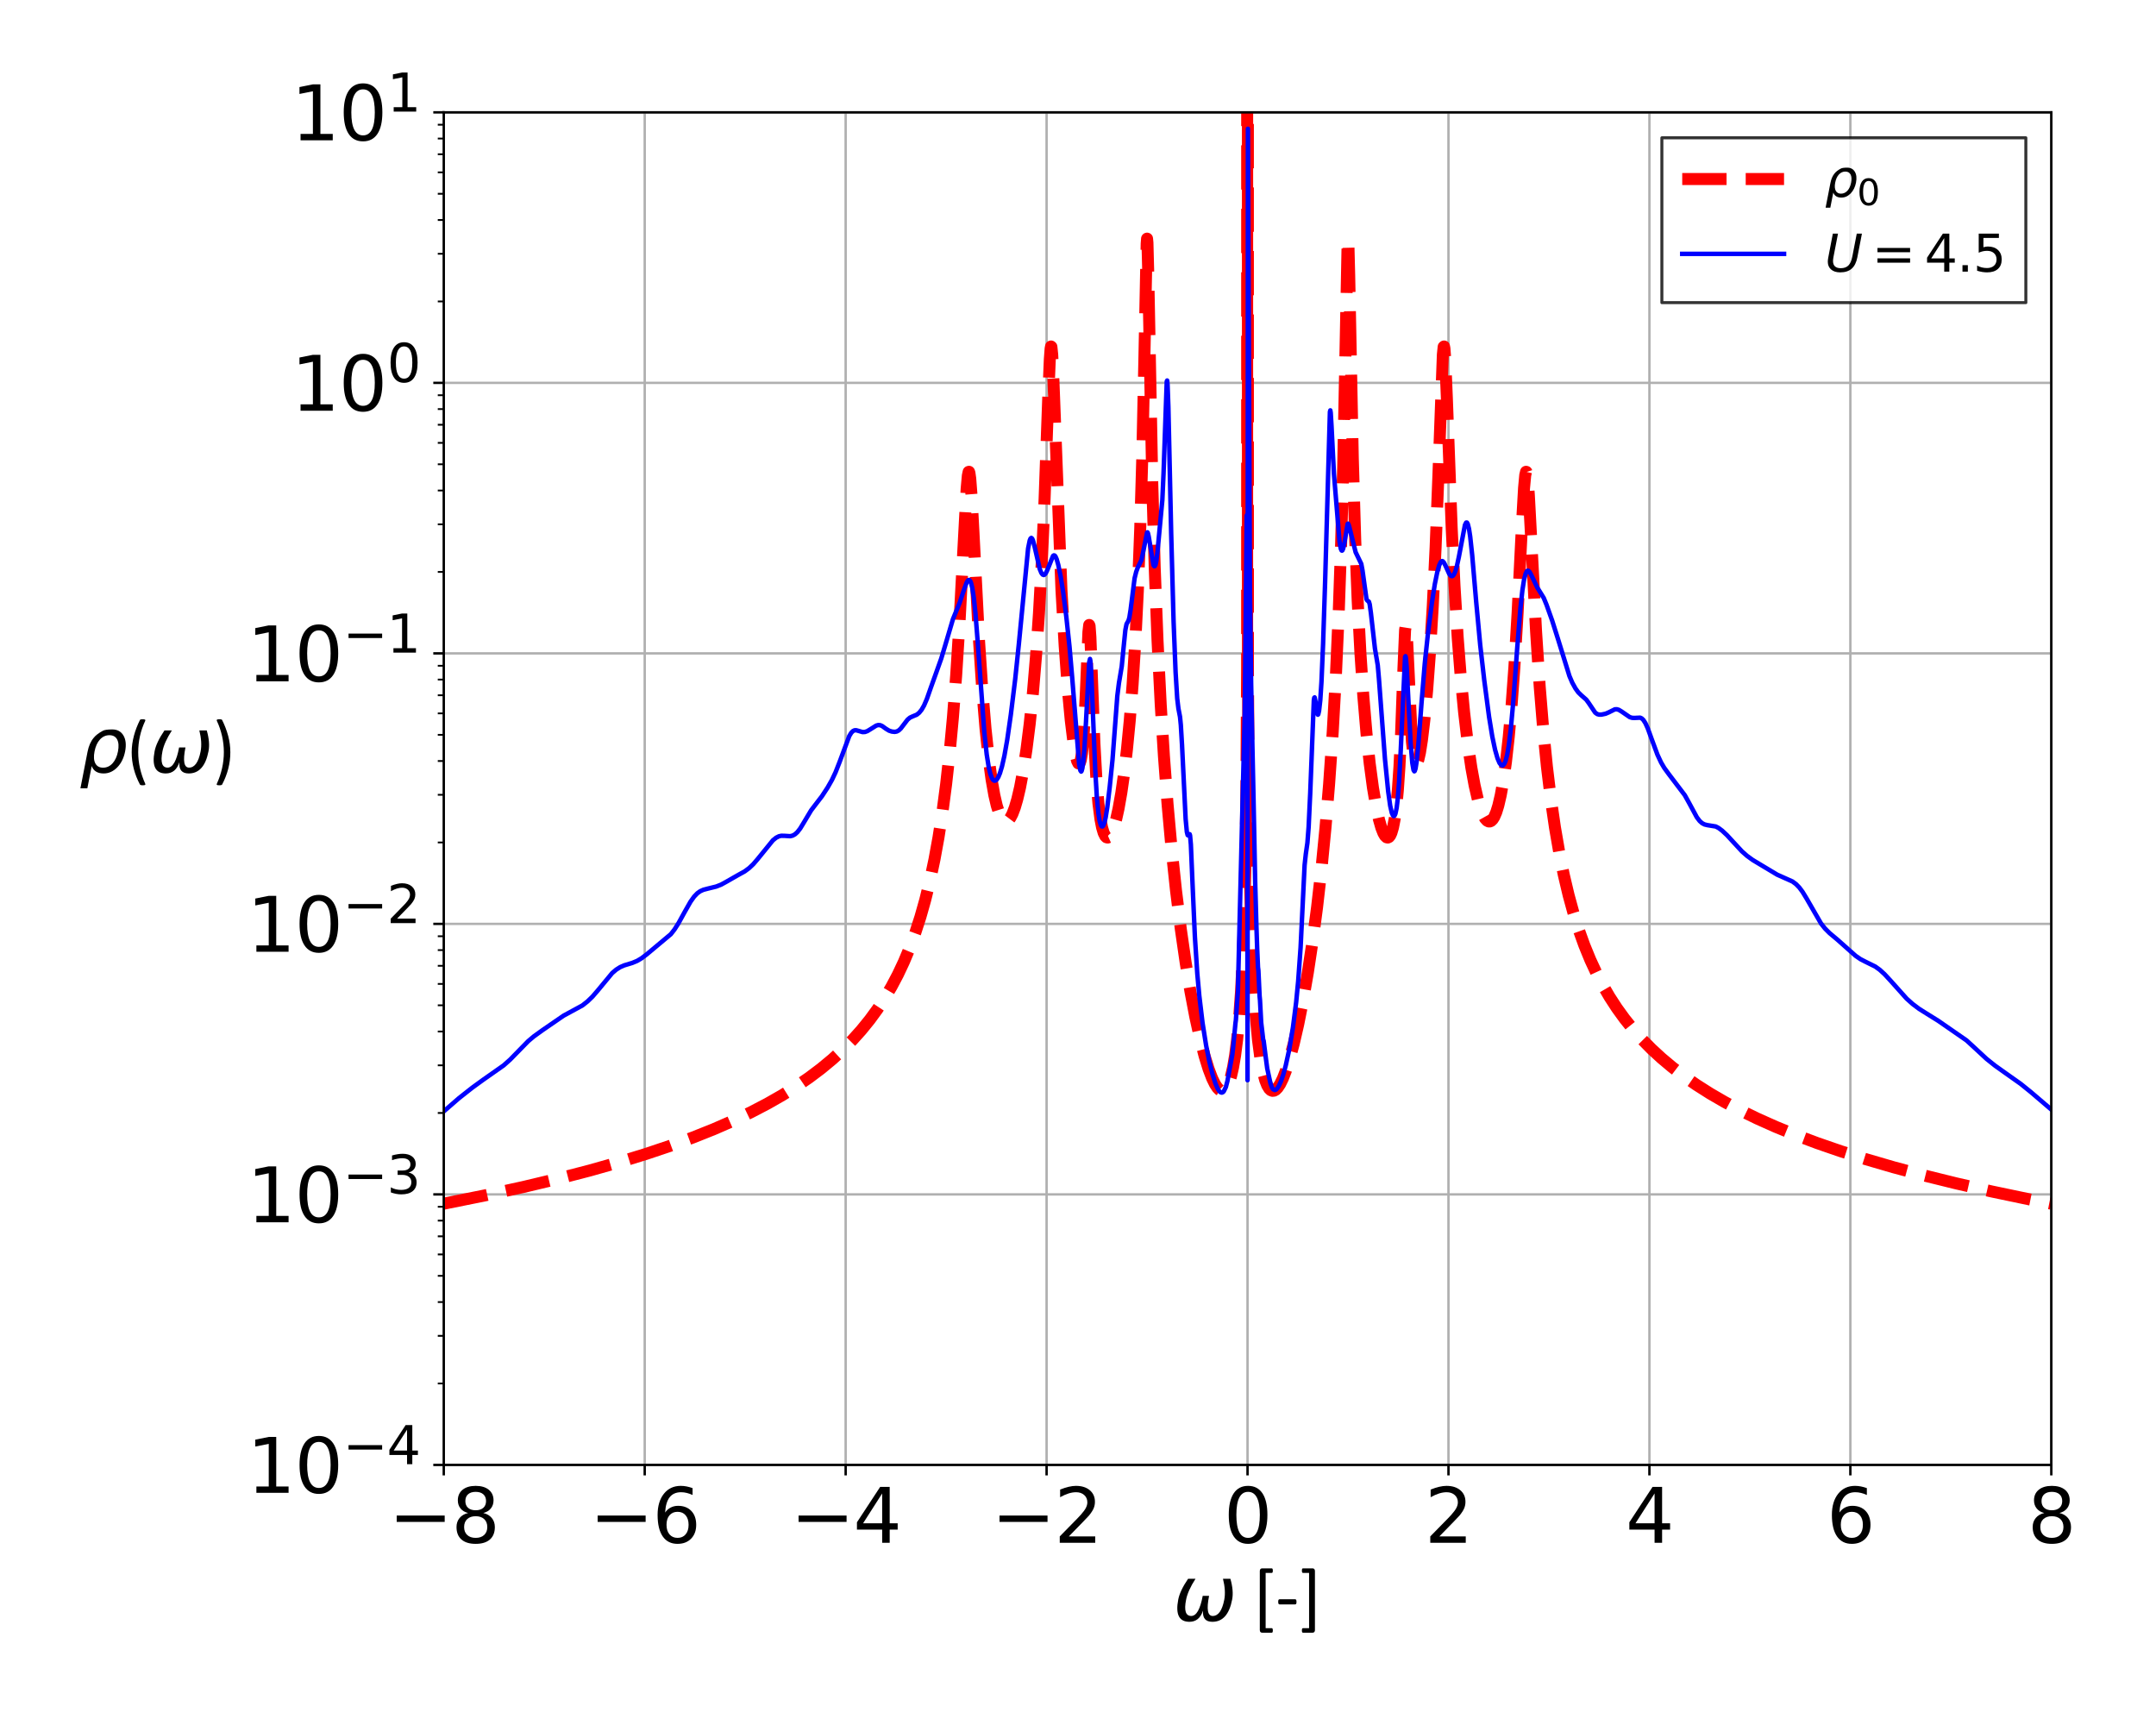 <?xml version="1.0" encoding="utf-8" standalone="no"?>
<!DOCTYPE svg PUBLIC "-//W3C//DTD SVG 1.1//EN"
  "http://www.w3.org/Graphics/SVG/1.1/DTD/svg11.dtd">
<svg xmlns:xlink="http://www.w3.org/1999/xlink" width="720pt" height="576pt" viewBox="0 0 720 576" xmlns="http://www.w3.org/2000/svg" version="1.1">
 <defs>
  <style type="text/css">*{stroke-linejoin: round; stroke-linecap: butt}</style>
 </defs>
 <g id="figure_1">
  <g id="patch_1">
   <path d="M 0 576 
L 720 576 
L 720 0 
L 0 0 
z
" style="fill: #ffffff"/>
  </g>
  <g id="axes_1">
   <g id="patch_2">
    <path d="M 148.197 489.152 
L 685.035 489.152 
L 685.035 37.512 
L 148.197 37.512 
z
" style="fill: #ffffff"/>
   </g>
   <g id="matplotlib.axis_1">
    <g id="xtick_1">
     <g id="line2d_1">
      <path d="M 148.197 489.152 
L 148.197 37.512 
" clip-path="url(#p08cc9ad6ab)" style="fill: none; stroke: #b0b0b0; stroke-width: 0.8; stroke-linecap: square"/>
     </g>
     <g id="line2d_2">
      <defs>
       <path id="m2a145c6462" d="M 0 0 
L 0 3.5 
" style="stroke: #000000; stroke-width: 0.8"/>
      </defs>
      <g>
       <use xlink:href="#m2a145c6462" x="148.197" y="489.152" style="stroke: #000000; stroke-width: 0.8"/>
      </g>
     </g>
     <g id="text_1">
      <!-- −8 -->
      <g transform="translate(129.77 515.149) scale(0.25 -0.25)">
       <defs>
        <path id="DejaVuSans-2212" d="M 678 2272 
L 4684 2272 
L 4684 1741 
L 678 1741 
L 678 2272 
z
" transform="scale(0.016)"/>
        <path id="DejaVuSans-38" d="M 2034 2216 
Q 1584 2216 1326 1975 
Q 1069 1734 1069 1313 
Q 1069 891 1326 650 
Q 1584 409 2034 409 
Q 2484 409 2743 651 
Q 3003 894 3003 1313 
Q 3003 1734 2745 1975 
Q 2488 2216 2034 2216 
z
M 1403 2484 
Q 997 2584 770 2862 
Q 544 3141 544 3541 
Q 544 4100 942 4425 
Q 1341 4750 2034 4750 
Q 2731 4750 3128 4425 
Q 3525 4100 3525 3541 
Q 3525 3141 3298 2862 
Q 3072 2584 2669 2484 
Q 3125 2378 3379 2068 
Q 3634 1759 3634 1313 
Q 3634 634 3220 271 
Q 2806 -91 2034 -91 
Q 1263 -91 848 271 
Q 434 634 434 1313 
Q 434 1759 690 2068 
Q 947 2378 1403 2484 
z
M 1172 3481 
Q 1172 3119 1398 2916 
Q 1625 2713 2034 2713 
Q 2441 2713 2670 2916 
Q 2900 3119 2900 3481 
Q 2900 3844 2670 4047 
Q 2441 4250 2034 4250 
Q 1625 4250 1398 4047 
Q 1172 3844 1172 3481 
z
" transform="scale(0.016)"/>
       </defs>
       <use xlink:href="#DejaVuSans-2212"/>
       <use xlink:href="#DejaVuSans-38" x="83.789"/>
      </g>
     </g>
    </g>
    <g id="xtick_2">
     <g id="line2d_3">
      <path d="M 215.302 489.152 
L 215.302 37.512 
" clip-path="url(#p08cc9ad6ab)" style="fill: none; stroke: #b0b0b0; stroke-width: 0.8; stroke-linecap: square"/>
     </g>
     <g id="line2d_4">
      <g>
       <use xlink:href="#m2a145c6462" x="215.302" y="489.152" style="stroke: #000000; stroke-width: 0.8"/>
      </g>
     </g>
     <g id="text_2">
      <!-- −6 -->
      <g transform="translate(196.874 515.149) scale(0.25 -0.25)">
       <defs>
        <path id="DejaVuSans-36" d="M 2113 2584 
Q 1688 2584 1439 2293 
Q 1191 2003 1191 1497 
Q 1191 994 1439 701 
Q 1688 409 2113 409 
Q 2538 409 2786 701 
Q 3034 994 3034 1497 
Q 3034 2003 2786 2293 
Q 2538 2584 2113 2584 
z
M 3366 4563 
L 3366 3988 
Q 3128 4100 2886 4159 
Q 2644 4219 2406 4219 
Q 1781 4219 1451 3797 
Q 1122 3375 1075 2522 
Q 1259 2794 1537 2939 
Q 1816 3084 2150 3084 
Q 2853 3084 3261 2657 
Q 3669 2231 3669 1497 
Q 3669 778 3244 343 
Q 2819 -91 2113 -91 
Q 1303 -91 875 529 
Q 447 1150 447 2328 
Q 447 3434 972 4092 
Q 1497 4750 2381 4750 
Q 2619 4750 2861 4703 
Q 3103 4656 3366 4563 
z
" transform="scale(0.016)"/>
       </defs>
       <use xlink:href="#DejaVuSans-2212"/>
       <use xlink:href="#DejaVuSans-36" x="83.789"/>
      </g>
     </g>
    </g>
    <g id="xtick_3">
     <g id="line2d_5">
      <path d="M 282.407 489.152 
L 282.407 37.512 
" clip-path="url(#p08cc9ad6ab)" style="fill: none; stroke: #b0b0b0; stroke-width: 0.8; stroke-linecap: square"/>
     </g>
     <g id="line2d_6">
      <g>
       <use xlink:href="#m2a145c6462" x="282.407" y="489.152" style="stroke: #000000; stroke-width: 0.8"/>
      </g>
     </g>
     <g id="text_3">
      <!-- −4 -->
      <g transform="translate(263.979 515.149) scale(0.25 -0.25)">
       <defs>
        <path id="DejaVuSans-34" d="M 2419 4116 
L 825 1625 
L 2419 1625 
L 2419 4116 
z
M 2253 4666 
L 3047 4666 
L 3047 1625 
L 3713 1625 
L 3713 1100 
L 3047 1100 
L 3047 0 
L 2419 0 
L 2419 1100 
L 313 1100 
L 313 1709 
L 2253 4666 
z
" transform="scale(0.016)"/>
       </defs>
       <use xlink:href="#DejaVuSans-2212"/>
       <use xlink:href="#DejaVuSans-34" x="83.789"/>
      </g>
     </g>
    </g>
    <g id="xtick_4">
     <g id="line2d_7">
      <path d="M 349.511 489.152 
L 349.511 37.512 
" clip-path="url(#p08cc9ad6ab)" style="fill: none; stroke: #b0b0b0; stroke-width: 0.8; stroke-linecap: square"/>
     </g>
     <g id="line2d_8">
      <g>
       <use xlink:href="#m2a145c6462" x="349.511" y="489.152" style="stroke: #000000; stroke-width: 0.8"/>
      </g>
     </g>
     <g id="text_4">
      <!-- −2 -->
      <g transform="translate(331.084 515.149) scale(0.25 -0.25)">
       <defs>
        <path id="DejaVuSans-32" d="M 1228 531 
L 3431 531 
L 3431 0 
L 469 0 
L 469 531 
Q 828 903 1448 1529 
Q 2069 2156 2228 2338 
Q 2531 2678 2651 2914 
Q 2772 3150 2772 3378 
Q 2772 3750 2511 3984 
Q 2250 4219 1831 4219 
Q 1534 4219 1204 4116 
Q 875 4013 500 3803 
L 500 4441 
Q 881 4594 1212 4672 
Q 1544 4750 1819 4750 
Q 2544 4750 2975 4387 
Q 3406 4025 3406 3419 
Q 3406 3131 3298 2873 
Q 3191 2616 2906 2266 
Q 2828 2175 2409 1742 
Q 1991 1309 1228 531 
z
" transform="scale(0.016)"/>
       </defs>
       <use xlink:href="#DejaVuSans-2212"/>
       <use xlink:href="#DejaVuSans-32" x="83.789"/>
      </g>
     </g>
    </g>
    <g id="xtick_5">
     <g id="line2d_9">
      <path d="M 416.616 489.152 
L 416.616 37.512 
" clip-path="url(#p08cc9ad6ab)" style="fill: none; stroke: #b0b0b0; stroke-width: 0.8; stroke-linecap: square"/>
     </g>
     <g id="line2d_10">
      <g>
       <use xlink:href="#m2a145c6462" x="416.616" y="489.152" style="stroke: #000000; stroke-width: 0.8"/>
      </g>
     </g>
     <g id="text_5">
      <!-- 0 -->
      <g transform="translate(408.663 515.149) scale(0.25 -0.25)">
       <defs>
        <path id="DejaVuSans-30" d="M 2034 4250 
Q 1547 4250 1301 3770 
Q 1056 3291 1056 2328 
Q 1056 1369 1301 889 
Q 1547 409 2034 409 
Q 2525 409 2770 889 
Q 3016 1369 3016 2328 
Q 3016 3291 2770 3770 
Q 2525 4250 2034 4250 
z
M 2034 4750 
Q 2819 4750 3233 4129 
Q 3647 3509 3647 2328 
Q 3647 1150 3233 529 
Q 2819 -91 2034 -91 
Q 1250 -91 836 529 
Q 422 1150 422 2328 
Q 422 3509 836 4129 
Q 1250 4750 2034 4750 
z
" transform="scale(0.016)"/>
       </defs>
       <use xlink:href="#DejaVuSans-30"/>
      </g>
     </g>
    </g>
    <g id="xtick_6">
     <g id="line2d_11">
      <path d="M 483.721 489.152 
L 483.721 37.512 
" clip-path="url(#p08cc9ad6ab)" style="fill: none; stroke: #b0b0b0; stroke-width: 0.8; stroke-linecap: square"/>
     </g>
     <g id="line2d_12">
      <g>
       <use xlink:href="#m2a145c6462" x="483.721" y="489.152" style="stroke: #000000; stroke-width: 0.8"/>
      </g>
     </g>
     <g id="text_6">
      <!-- 2 -->
      <g transform="translate(475.768 515.149) scale(0.25 -0.25)">
       <use xlink:href="#DejaVuSans-32"/>
      </g>
     </g>
    </g>
    <g id="xtick_7">
     <g id="line2d_13">
      <path d="M 550.826 489.152 
L 550.826 37.512 
" clip-path="url(#p08cc9ad6ab)" style="fill: none; stroke: #b0b0b0; stroke-width: 0.8; stroke-linecap: square"/>
     </g>
     <g id="line2d_14">
      <g>
       <use xlink:href="#m2a145c6462" x="550.826" y="489.152" style="stroke: #000000; stroke-width: 0.8"/>
      </g>
     </g>
     <g id="text_7">
      <!-- 4 -->
      <g transform="translate(542.872 515.149) scale(0.25 -0.25)">
       <use xlink:href="#DejaVuSans-34"/>
      </g>
     </g>
    </g>
    <g id="xtick_8">
     <g id="line2d_15">
      <path d="M 617.93 489.152 
L 617.93 37.512 
" clip-path="url(#p08cc9ad6ab)" style="fill: none; stroke: #b0b0b0; stroke-width: 0.8; stroke-linecap: square"/>
     </g>
     <g id="line2d_16">
      <g>
       <use xlink:href="#m2a145c6462" x="617.93" y="489.152" style="stroke: #000000; stroke-width: 0.8"/>
      </g>
     </g>
     <g id="text_8">
      <!-- 6 -->
      <g transform="translate(609.977 515.149) scale(0.25 -0.25)">
       <use xlink:href="#DejaVuSans-36"/>
      </g>
     </g>
    </g>
    <g id="xtick_9">
     <g id="line2d_17">
      <path d="M 685.035 489.152 
L 685.035 37.512 
" clip-path="url(#p08cc9ad6ab)" style="fill: none; stroke: #b0b0b0; stroke-width: 0.8; stroke-linecap: square"/>
     </g>
     <g id="line2d_18">
      <g>
       <use xlink:href="#m2a145c6462" x="685.035" y="489.152" style="stroke: #000000; stroke-width: 0.8"/>
      </g>
     </g>
     <g id="text_9">
      <!-- 8 -->
      <g transform="translate(677.082 515.149) scale(0.25 -0.25)">
       <use xlink:href="#DejaVuSans-38"/>
      </g>
     </g>
    </g>
    <g id="text_10">
     <!-- $\omega$ [-] -->
     <g transform="translate(391.741 541.352) scale(0.25 -0.25)">
      <defs>
       <path id="DejaVuSans-Oblique-3c9" d="M 1369 -91 
Q 72 -91 434 1766 
Q 575 2500 1256 3500 
L 1875 3500 
Q 1231 2500 1088 1750 
Q 819 397 1519 397 
Q 2166 397 2478 2078 
L 3009 2078 
Q 2669 388 3316 397 
Q 4013 403 4275 1750 
Q 4419 2500 4169 3500 
L 4788 3500 
Q 5075 2500 4934 1766 
Q 4578 -94 3278 -91 
Q 2428 -88 2503 844 
Q 2194 -91 1369 -91 
z
" transform="scale(0.016)"/>
       <path id="Calibri-20" transform="scale(0.016)"/>
       <path id="Calibri-5b" d="M 1684 -813 
Q 1684 -916 1661 -958 
Q 1638 -1000 1594 -1000 
L 794 -1000 
Q 756 -1000 722 -989 
Q 688 -978 659 -953 
Q 631 -928 614 -886 
Q 597 -844 597 -781 
L 597 4153 
Q 597 4213 614 4255 
Q 631 4297 659 4323 
Q 688 4350 722 4361 
Q 756 4372 794 4372 
L 1594 4372 
Q 1613 4372 1630 4362 
Q 1647 4353 1659 4328 
Q 1672 4303 1678 4267 
Q 1684 4231 1684 4178 
Q 1684 4078 1661 4034 
Q 1638 3991 1594 3991 
L 1084 3991 
L 1084 -622 
L 1594 -622 
Q 1613 -622 1630 -631 
Q 1647 -641 1659 -664 
Q 1672 -688 1678 -723 
Q 1684 -759 1684 -813 
z
" transform="scale(0.016)"/>
       <path id="Calibri-2d" d="M 1744 1578 
Q 1744 1456 1716 1409 
Q 1688 1363 1634 1363 
L 328 1363 
Q 272 1363 244 1411 
Q 216 1459 216 1578 
Q 216 1697 244 1744 
Q 272 1791 328 1791 
L 1634 1791 
Q 1659 1791 1679 1781 
Q 1700 1772 1714 1745 
Q 1728 1719 1736 1678 
Q 1744 1638 1744 1578 
z
" transform="scale(0.016)"/>
       <path id="Calibri-5d" d="M 1369 -781 
Q 1369 -844 1351 -886 
Q 1334 -928 1306 -953 
Q 1278 -978 1242 -989 
Q 1206 -1000 1169 -1000 
L 372 -1000 
Q 328 -1000 304 -958 
Q 281 -916 281 -813 
Q 281 -759 286 -723 
Q 291 -688 303 -664 
Q 316 -641 333 -631 
Q 350 -622 372 -622 
L 881 -622 
L 881 3991 
L 372 3991 
Q 328 3991 304 4034 
Q 281 4078 281 4178 
Q 281 4231 286 4267 
Q 291 4303 303 4328 
Q 316 4353 333 4362 
Q 350 4372 372 4372 
L 1169 4372 
Q 1206 4372 1242 4361 
Q 1278 4350 1306 4323 
Q 1334 4297 1351 4255 
Q 1369 4213 1369 4153 
L 1369 -781 
z
" transform="scale(0.016)"/>
      </defs>
      <use xlink:href="#DejaVuSans-Oblique-3c9" transform="translate(0 0.688)"/>
      <use xlink:href="#Calibri-20" transform="translate(83.74 0.688)"/>
      <use xlink:href="#Calibri-5b" transform="translate(106.348 0.688)"/>
      <use xlink:href="#Calibri-2d" transform="translate(137.012 0.688)"/>
      <use xlink:href="#Calibri-5d" transform="translate(167.627 0.688)"/>
     </g>
    </g>
   </g>
   <g id="matplotlib.axis_2">
    <g id="ytick_1">
     <g id="line2d_19">
      <path d="M 148.197 489.152 
L 685.035 489.152 
" clip-path="url(#p08cc9ad6ab)" style="fill: none; stroke: #b0b0b0; stroke-width: 0.8; stroke-linecap: square"/>
     </g>
     <g id="line2d_20">
      <defs>
       <path id="m79fc37f62c" d="M 0 0 
L -3.5 0 
" style="stroke: #000000; stroke-width: 0.8"/>
      </defs>
      <g>
       <use xlink:href="#m79fc37f62c" x="148.197" y="489.152" style="stroke: #000000; stroke-width: 0.8"/>
      </g>
     </g>
     <g id="text_11">
      <!-- $\mathdefault{10^{-4}}$ -->
      <g transform="translate(82.447 498.651) scale(0.25 -0.25)">
       <defs>
        <path id="DejaVuSans-31" d="M 794 531 
L 1825 531 
L 1825 4091 
L 703 3866 
L 703 4441 
L 1819 4666 
L 2450 4666 
L 2450 531 
L 3481 531 
L 3481 0 
L 794 0 
L 794 531 
z
" transform="scale(0.016)"/>
       </defs>
       <use xlink:href="#DejaVuSans-31" transform="translate(0 0.684)"/>
       <use xlink:href="#DejaVuSans-30" transform="translate(63.623 0.684)"/>
       <use xlink:href="#DejaVuSans-2212" transform="translate(128.203 38.966) scale(0.7)"/>
       <use xlink:href="#DejaVuSans-34" transform="translate(186.855 38.966) scale(0.7)"/>
      </g>
     </g>
    </g>
    <g id="ytick_2">
     <g id="line2d_21">
      <path d="M 148.197 398.824 
L 685.035 398.824 
" clip-path="url(#p08cc9ad6ab)" style="fill: none; stroke: #b0b0b0; stroke-width: 0.8; stroke-linecap: square"/>
     </g>
     <g id="line2d_22">
      <g>
       <use xlink:href="#m79fc37f62c" x="148.197" y="398.824" style="stroke: #000000; stroke-width: 0.8"/>
      </g>
     </g>
     <g id="text_12">
      <!-- $\mathdefault{10^{-3}}$ -->
      <g transform="translate(82.447 408.322) scale(0.25 -0.25)">
       <defs>
        <path id="DejaVuSans-33" d="M 2597 2516 
Q 3050 2419 3304 2112 
Q 3559 1806 3559 1356 
Q 3559 666 3084 287 
Q 2609 -91 1734 -91 
Q 1441 -91 1130 -33 
Q 819 25 488 141 
L 488 750 
Q 750 597 1062 519 
Q 1375 441 1716 441 
Q 2309 441 2620 675 
Q 2931 909 2931 1356 
Q 2931 1769 2642 2001 
Q 2353 2234 1838 2234 
L 1294 2234 
L 1294 2753 
L 1863 2753 
Q 2328 2753 2575 2939 
Q 2822 3125 2822 3475 
Q 2822 3834 2567 4026 
Q 2313 4219 1838 4219 
Q 1578 4219 1281 4162 
Q 984 4106 628 3988 
L 628 4550 
Q 988 4650 1302 4700 
Q 1616 4750 1894 4750 
Q 2613 4750 3031 4423 
Q 3450 4097 3450 3541 
Q 3450 3153 3228 2886 
Q 3006 2619 2597 2516 
z
" transform="scale(0.016)"/>
       </defs>
       <use xlink:href="#DejaVuSans-31" transform="translate(0 0.766)"/>
       <use xlink:href="#DejaVuSans-30" transform="translate(63.623 0.766)"/>
       <use xlink:href="#DejaVuSans-2212" transform="translate(128.203 39.047) scale(0.7)"/>
       <use xlink:href="#DejaVuSans-33" transform="translate(186.855 39.047) scale(0.7)"/>
      </g>
     </g>
    </g>
    <g id="ytick_3">
     <g id="line2d_23">
      <path d="M 148.197 308.496 
L 685.035 308.496 
" clip-path="url(#p08cc9ad6ab)" style="fill: none; stroke: #b0b0b0; stroke-width: 0.8; stroke-linecap: square"/>
     </g>
     <g id="line2d_24">
      <g>
       <use xlink:href="#m79fc37f62c" x="148.197" y="308.496" style="stroke: #000000; stroke-width: 0.8"/>
      </g>
     </g>
     <g id="text_13">
      <!-- $\mathdefault{10^{-2}}$ -->
      <g transform="translate(82.447 317.994) scale(0.25 -0.25)">
       <use xlink:href="#DejaVuSans-31" transform="translate(0 0.766)"/>
       <use xlink:href="#DejaVuSans-30" transform="translate(63.623 0.766)"/>
       <use xlink:href="#DejaVuSans-2212" transform="translate(128.203 39.047) scale(0.7)"/>
       <use xlink:href="#DejaVuSans-32" transform="translate(186.855 39.047) scale(0.7)"/>
      </g>
     </g>
    </g>
    <g id="ytick_4">
     <g id="line2d_25">
      <path d="M 148.197 218.168 
L 685.035 218.168 
" clip-path="url(#p08cc9ad6ab)" style="fill: none; stroke: #b0b0b0; stroke-width: 0.8; stroke-linecap: square"/>
     </g>
     <g id="line2d_26">
      <g>
       <use xlink:href="#m79fc37f62c" x="148.197" y="218.168" style="stroke: #000000; stroke-width: 0.8"/>
      </g>
     </g>
     <g id="text_14">
      <!-- $\mathdefault{10^{-1}}$ -->
      <g transform="translate(82.447 227.666) scale(0.25 -0.25)">
       <use xlink:href="#DejaVuSans-31" transform="translate(0 0.684)"/>
       <use xlink:href="#DejaVuSans-30" transform="translate(63.623 0.684)"/>
       <use xlink:href="#DejaVuSans-2212" transform="translate(128.203 38.966) scale(0.7)"/>
       <use xlink:href="#DejaVuSans-31" transform="translate(186.855 38.966) scale(0.7)"/>
      </g>
     </g>
    </g>
    <g id="ytick_5">
     <g id="line2d_27">
      <path d="M 148.197 127.84 
L 685.035 127.84 
" clip-path="url(#p08cc9ad6ab)" style="fill: none; stroke: #b0b0b0; stroke-width: 0.8; stroke-linecap: square"/>
     </g>
     <g id="line2d_28">
      <g>
       <use xlink:href="#m79fc37f62c" x="148.197" y="127.84" style="stroke: #000000; stroke-width: 0.8"/>
      </g>
     </g>
     <g id="text_15">
      <!-- $\mathdefault{10^{0}}$ -->
      <g transform="translate(97.197 137.338) scale(0.25 -0.25)">
       <use xlink:href="#DejaVuSans-31" transform="translate(0 0.766)"/>
       <use xlink:href="#DejaVuSans-30" transform="translate(63.623 0.766)"/>
       <use xlink:href="#DejaVuSans-30" transform="translate(128.203 39.047) scale(0.7)"/>
      </g>
     </g>
    </g>
    <g id="ytick_6">
     <g id="line2d_29">
      <path d="M 148.197 37.512 
L 685.035 37.512 
" clip-path="url(#p08cc9ad6ab)" style="fill: none; stroke: #b0b0b0; stroke-width: 0.8; stroke-linecap: square"/>
     </g>
     <g id="line2d_30">
      <g>
       <use xlink:href="#m79fc37f62c" x="148.197" y="37.512" style="stroke: #000000; stroke-width: 0.8"/>
      </g>
     </g>
     <g id="text_16">
      <!-- $\mathdefault{10^{1}}$ -->
      <g transform="translate(97.197 47.01) scale(0.25 -0.25)">
       <use xlink:href="#DejaVuSans-31" transform="translate(0 0.684)"/>
       <use xlink:href="#DejaVuSans-30" transform="translate(63.623 0.684)"/>
       <use xlink:href="#DejaVuSans-31" transform="translate(128.203 38.966) scale(0.7)"/>
      </g>
     </g>
    </g>
    <g id="ytick_7">
     <g id="line2d_31">
      <defs>
       <path id="mad5c022c1c" d="M 0 0 
L -2 0 
" style="stroke: #000000; stroke-width: 0.6"/>
      </defs>
      <g>
       <use xlink:href="#mad5c022c1c" x="148.197" y="461.961" style="stroke: #000000; stroke-width: 0.6"/>
      </g>
     </g>
    </g>
    <g id="ytick_8">
     <g id="line2d_32">
      <g>
       <use xlink:href="#mad5c022c1c" x="148.197" y="446.055" style="stroke: #000000; stroke-width: 0.6"/>
      </g>
     </g>
    </g>
    <g id="ytick_9">
     <g id="line2d_33">
      <g>
       <use xlink:href="#mad5c022c1c" x="148.197" y="434.77" style="stroke: #000000; stroke-width: 0.6"/>
      </g>
     </g>
    </g>
    <g id="ytick_10">
     <g id="line2d_34">
      <g>
       <use xlink:href="#mad5c022c1c" x="148.197" y="426.016" style="stroke: #000000; stroke-width: 0.6"/>
      </g>
     </g>
    </g>
    <g id="ytick_11">
     <g id="line2d_35">
      <g>
       <use xlink:href="#mad5c022c1c" x="148.197" y="418.864" style="stroke: #000000; stroke-width: 0.6"/>
      </g>
     </g>
    </g>
    <g id="ytick_12">
     <g id="line2d_36">
      <g>
       <use xlink:href="#mad5c022c1c" x="148.197" y="412.816" style="stroke: #000000; stroke-width: 0.6"/>
      </g>
     </g>
    </g>
    <g id="ytick_13">
     <g id="line2d_37">
      <g>
       <use xlink:href="#mad5c022c1c" x="148.197" y="407.578" style="stroke: #000000; stroke-width: 0.6"/>
      </g>
     </g>
    </g>
    <g id="ytick_14">
     <g id="line2d_38">
      <g>
       <use xlink:href="#mad5c022c1c" x="148.197" y="402.958" style="stroke: #000000; stroke-width: 0.6"/>
      </g>
     </g>
    </g>
    <g id="ytick_15">
     <g id="line2d_39">
      <g>
       <use xlink:href="#mad5c022c1c" x="148.197" y="371.633" style="stroke: #000000; stroke-width: 0.6"/>
      </g>
     </g>
    </g>
    <g id="ytick_16">
     <g id="line2d_40">
      <g>
       <use xlink:href="#mad5c022c1c" x="148.197" y="355.727" style="stroke: #000000; stroke-width: 0.6"/>
      </g>
     </g>
    </g>
    <g id="ytick_17">
     <g id="line2d_41">
      <g>
       <use xlink:href="#mad5c022c1c" x="148.197" y="344.441" style="stroke: #000000; stroke-width: 0.6"/>
      </g>
     </g>
    </g>
    <g id="ytick_18">
     <g id="line2d_42">
      <g>
       <use xlink:href="#mad5c022c1c" x="148.197" y="335.688" style="stroke: #000000; stroke-width: 0.6"/>
      </g>
     </g>
    </g>
    <g id="ytick_19">
     <g id="line2d_43">
      <g>
       <use xlink:href="#mad5c022c1c" x="148.197" y="328.535" style="stroke: #000000; stroke-width: 0.6"/>
      </g>
     </g>
    </g>
    <g id="ytick_20">
     <g id="line2d_44">
      <g>
       <use xlink:href="#mad5c022c1c" x="148.197" y="322.488" style="stroke: #000000; stroke-width: 0.6"/>
      </g>
     </g>
    </g>
    <g id="ytick_21">
     <g id="line2d_45">
      <g>
       <use xlink:href="#mad5c022c1c" x="148.197" y="317.25" style="stroke: #000000; stroke-width: 0.6"/>
      </g>
     </g>
    </g>
    <g id="ytick_22">
     <g id="line2d_46">
      <g>
       <use xlink:href="#mad5c022c1c" x="148.197" y="312.629" style="stroke: #000000; stroke-width: 0.6"/>
      </g>
     </g>
    </g>
    <g id="ytick_23">
     <g id="line2d_47">
      <g>
       <use xlink:href="#mad5c022c1c" x="148.197" y="281.305" style="stroke: #000000; stroke-width: 0.6"/>
      </g>
     </g>
    </g>
    <g id="ytick_24">
     <g id="line2d_48">
      <g>
       <use xlink:href="#mad5c022c1c" x="148.197" y="265.399" style="stroke: #000000; stroke-width: 0.6"/>
      </g>
     </g>
    </g>
    <g id="ytick_25">
     <g id="line2d_49">
      <g>
       <use xlink:href="#mad5c022c1c" x="148.197" y="254.113" style="stroke: #000000; stroke-width: 0.6"/>
      </g>
     </g>
    </g>
    <g id="ytick_26">
     <g id="line2d_50">
      <g>
       <use xlink:href="#mad5c022c1c" x="148.197" y="245.36" style="stroke: #000000; stroke-width: 0.6"/>
      </g>
     </g>
    </g>
    <g id="ytick_27">
     <g id="line2d_51">
      <g>
       <use xlink:href="#mad5c022c1c" x="148.197" y="238.207" style="stroke: #000000; stroke-width: 0.6"/>
      </g>
     </g>
    </g>
    <g id="ytick_28">
     <g id="line2d_52">
      <g>
       <use xlink:href="#mad5c022c1c" x="148.197" y="232.16" style="stroke: #000000; stroke-width: 0.6"/>
      </g>
     </g>
    </g>
    <g id="ytick_29">
     <g id="line2d_53">
      <g>
       <use xlink:href="#mad5c022c1c" x="148.197" y="226.922" style="stroke: #000000; stroke-width: 0.6"/>
      </g>
     </g>
    </g>
    <g id="ytick_30">
     <g id="line2d_54">
      <g>
       <use xlink:href="#mad5c022c1c" x="148.197" y="222.301" style="stroke: #000000; stroke-width: 0.6"/>
      </g>
     </g>
    </g>
    <g id="ytick_31">
     <g id="line2d_55">
      <g>
       <use xlink:href="#mad5c022c1c" x="148.197" y="190.977" style="stroke: #000000; stroke-width: 0.6"/>
      </g>
     </g>
    </g>
    <g id="ytick_32">
     <g id="line2d_56">
      <g>
       <use xlink:href="#mad5c022c1c" x="148.197" y="175.071" style="stroke: #000000; stroke-width: 0.6"/>
      </g>
     </g>
    </g>
    <g id="ytick_33">
     <g id="line2d_57">
      <g>
       <use xlink:href="#mad5c022c1c" x="148.197" y="163.785" style="stroke: #000000; stroke-width: 0.6"/>
      </g>
     </g>
    </g>
    <g id="ytick_34">
     <g id="line2d_58">
      <g>
       <use xlink:href="#mad5c022c1c" x="148.197" y="155.032" style="stroke: #000000; stroke-width: 0.6"/>
      </g>
     </g>
    </g>
    <g id="ytick_35">
     <g id="line2d_59">
      <g>
       <use xlink:href="#mad5c022c1c" x="148.197" y="147.879" style="stroke: #000000; stroke-width: 0.6"/>
      </g>
     </g>
    </g>
    <g id="ytick_36">
     <g id="line2d_60">
      <g>
       <use xlink:href="#mad5c022c1c" x="148.197" y="141.832" style="stroke: #000000; stroke-width: 0.6"/>
      </g>
     </g>
    </g>
    <g id="ytick_37">
     <g id="line2d_61">
      <g>
       <use xlink:href="#mad5c022c1c" x="148.197" y="136.594" style="stroke: #000000; stroke-width: 0.6"/>
      </g>
     </g>
    </g>
    <g id="ytick_38">
     <g id="line2d_62">
      <g>
       <use xlink:href="#mad5c022c1c" x="148.197" y="131.973" style="stroke: #000000; stroke-width: 0.6"/>
      </g>
     </g>
    </g>
    <g id="ytick_39">
     <g id="line2d_63">
      <g>
       <use xlink:href="#mad5c022c1c" x="148.197" y="100.649" style="stroke: #000000; stroke-width: 0.6"/>
      </g>
     </g>
    </g>
    <g id="ytick_40">
     <g id="line2d_64">
      <g>
       <use xlink:href="#mad5c022c1c" x="148.197" y="84.743" style="stroke: #000000; stroke-width: 0.6"/>
      </g>
     </g>
    </g>
    <g id="ytick_41">
     <g id="line2d_65">
      <g>
       <use xlink:href="#mad5c022c1c" x="148.197" y="73.457" style="stroke: #000000; stroke-width: 0.6"/>
      </g>
     </g>
    </g>
    <g id="ytick_42">
     <g id="line2d_66">
      <g>
       <use xlink:href="#mad5c022c1c" x="148.197" y="64.703" style="stroke: #000000; stroke-width: 0.6"/>
      </g>
     </g>
    </g>
    <g id="ytick_43">
     <g id="line2d_67">
      <g>
       <use xlink:href="#mad5c022c1c" x="148.197" y="57.551" style="stroke: #000000; stroke-width: 0.6"/>
      </g>
     </g>
    </g>
    <g id="ytick_44">
     <g id="line2d_68">
      <g>
       <use xlink:href="#mad5c022c1c" x="148.197" y="51.504" style="stroke: #000000; stroke-width: 0.6"/>
      </g>
     </g>
    </g>
    <g id="ytick_45">
     <g id="line2d_69">
      <g>
       <use xlink:href="#mad5c022c1c" x="148.197" y="46.266" style="stroke: #000000; stroke-width: 0.6"/>
      </g>
     </g>
    </g>
    <g id="ytick_46">
     <g id="line2d_70">
      <g>
       <use xlink:href="#mad5c022c1c" x="148.197" y="41.645" style="stroke: #000000; stroke-width: 0.6"/>
      </g>
     </g>
    </g>
    <g id="text_17">
     <!-- $\rho$($\omega$) -->
     <g transform="translate(26.447 258.082) scale(0.25 -0.25)">
      <defs>
       <path id="DejaVuSans-Oblique-3c1" d="M 1203 2875 
Q 1453 3194 1981 3475 
Q 2188 3584 2756 3584 
Q 3394 3584 3694 3078 
Q 3994 2572 3834 1747 
Q 3672 922 3175 415 
Q 2678 -91 2041 -91 
Q 1656 -91 1409 63 
Q 1163 213 1044 525 
L 681 -1331 
L 103 -1331 
L 697 1716 
Q 838 2438 1203 2875 
z
M 3238 1747 
Q 3359 2381 3169 2744 
Q 2978 3103 2522 3103 
Q 2066 3103 1734 2744 
Q 1403 2381 1281 1747 
Q 1156 1113 1347 750 
Q 1538 391 1994 391 
Q 2450 391 2781 750 
Q 3113 1113 3238 1747 
z
" transform="scale(0.016)"/>
       <path id="Calibri-28" d="M 1547 4306 
Q 1250 3678 1104 3017 
Q 959 2356 959 1688 
Q 959 1016 1107 356 
Q 1256 -303 1541 -938 
Q 1556 -975 1557 -1001 
Q 1559 -1028 1537 -1045 
Q 1516 -1063 1470 -1070 
Q 1425 -1078 1347 -1078 
Q 1291 -1078 1250 -1075 
Q 1209 -1072 1179 -1062 
Q 1150 -1053 1131 -1040 
Q 1113 -1028 1103 -1013 
Q 934 -694 806 -367 
Q 678 -41 590 296 
Q 503 634 459 979 
Q 416 1325 416 1678 
Q 416 2031 464 2375 
Q 513 2719 602 3058 
Q 691 3397 819 3725 
Q 947 4053 1106 4375 
Q 1109 4388 1123 4397 
Q 1138 4406 1163 4415 
Q 1188 4425 1231 4429 
Q 1275 4434 1344 4434 
Q 1416 4434 1459 4425 
Q 1503 4416 1528 4400 
Q 1553 4384 1556 4359 
Q 1559 4334 1547 4306 
z
" transform="scale(0.016)"/>
       <path id="Calibri-29" d="M 1522 1678 
Q 1522 1325 1478 979 
Q 1434 634 1346 296 
Q 1259 -41 1132 -367 
Q 1006 -694 838 -1013 
Q 828 -1028 809 -1040 
Q 791 -1053 761 -1062 
Q 731 -1072 690 -1075 
Q 650 -1078 594 -1078 
Q 513 -1078 467 -1070 
Q 422 -1063 401 -1045 
Q 381 -1028 382 -1001 
Q 384 -975 400 -938 
Q 688 -306 834 355 
Q 981 1016 981 1688 
Q 981 2356 834 3017 
Q 688 3678 394 4306 
Q 381 4334 384 4359 
Q 388 4384 413 4400 
Q 438 4416 481 4425 
Q 525 4434 597 4434 
Q 663 4434 706 4429 
Q 750 4425 776 4415 
Q 803 4406 815 4397 
Q 828 4388 834 4375 
Q 1156 3734 1339 3057 
Q 1522 2381 1522 1678 
z
" transform="scale(0.016)"/>
      </defs>
      <use xlink:href="#DejaVuSans-Oblique-3c1" transform="translate(0 0.719)"/>
      <use xlink:href="#Calibri-28" transform="translate(63.477 0.719)"/>
      <use xlink:href="#DejaVuSans-Oblique-3c9" transform="translate(93.799 0.719)"/>
      <use xlink:href="#Calibri-29" transform="translate(177.539 0.719)"/>
     </g>
    </g>
   </g>
   <g id="line2d_71">
    <path d="M 148.197 401.924 
L 162.021 399.143 
L 174.637 396.383 
L 186.313 393.603 
L 196.915 390.855 
L 206.713 388.088 
L 215.705 385.321 
L 223.891 382.574 
L 231.407 379.825 
L 238.386 377.039 
L 244.828 374.23 
L 250.733 371.415 
L 256.236 368.546 
L 261.202 365.713 
L 265.899 362.777 
L 270.194 359.833 
L 274.22 356.803 
L 277.978 353.69 
L 281.467 350.504 
L 284.688 347.258 
L 287.641 343.97 
L 290.459 340.496 
L 293.009 337.01 
L 295.425 333.343 
L 297.707 329.483 
L 299.854 325.42 
L 301.867 321.146 
L 303.746 316.66 
L 305.625 311.577 
L 307.37 306.192 
L 308.98 300.507 
L 310.591 293.957 
L 312.067 286.984 
L 313.409 279.619 
L 314.751 270.995 
L 315.959 261.844 
L 317.167 250.968 
L 318.241 239.407 
L 319.314 225.514 
L 320.388 208.651 
L 321.596 185.811 
L 322.804 163.28 
L 323.206 158.821 
L 323.475 157.57 
L 323.609 157.535 
L 323.743 157.9 
L 324.012 159.784 
L 324.414 165.044 
L 325.085 177.647 
L 326.964 214.17 
L 328.038 230.384 
L 329.112 243.259 
L 330.185 253.342 
L 331.125 260.229 
L 332.064 265.551 
L 332.869 269.006 
L 333.675 271.536 
L 334.346 272.994 
L 335.017 273.902 
L 335.554 274.254 
L 335.956 274.309 
L 336.359 274.19 
L 336.896 273.771 
L 337.433 273.06 
L 338.104 271.772 
L 338.909 269.651 
L 339.714 266.905 
L 340.654 262.895 
L 341.727 257.193 
L 342.801 250.178 
L 343.875 241.642 
L 344.948 231.261 
L 346.022 218.524 
L 346.961 204.828 
L 347.901 187.904 
L 348.84 166.657 
L 350.048 132.974 
L 350.585 119.983 
L 350.854 116.391 
L 350.988 115.695 
L 351.122 115.807 
L 351.39 118.402 
L 351.793 126.967 
L 354.477 197.057 
L 355.551 215.73 
L 356.625 230.326 
L 357.564 240.377 
L 358.503 248.072 
L 359.175 252.031 
L 359.711 254.109 
L 360.114 254.895 
L 360.382 254.978 
L 360.651 254.644 
L 360.919 253.826 
L 361.322 251.506 
L 361.725 247.568 
L 362.127 241.632 
L 362.664 230.238 
L 363.469 211.063 
L 363.738 208.683 
L 363.872 209.027 
L 364.14 212.704 
L 364.677 226.973 
L 365.482 248.157 
L 366.153 260.288 
L 366.824 268.317 
L 367.496 273.535 
L 368.032 276.29 
L 368.569 278.107 
L 369.106 279.18 
L 369.509 279.579 
L 369.911 279.676 
L 370.314 279.5 
L 370.717 279.073 
L 371.253 278.144 
L 371.924 276.439 
L 372.73 273.633 
L 373.535 270.008 
L 374.474 264.711 
L 375.414 258.164 
L 376.353 250.186 
L 377.293 240.479 
L 378.232 228.567 
L 379.172 213.659 
L 379.977 197.463 
L 380.782 176.463 
L 381.453 153.209 
L 382.124 121.86 
L 382.93 81.366 
L 383.064 79.685 
L 383.198 81.077 
L 383.466 91.517 
L 384.809 161.469 
L 385.614 189.412 
L 386.553 213.809 
L 387.627 235.295 
L 388.701 252.524 
L 389.908 268.547 
L 391.251 283.456 
L 392.727 297.341 
L 394.337 310.269 
L 395.948 321.412 
L 397.558 331.107 
L 399.169 339.555 
L 400.779 346.86 
L 402.256 352.574 
L 403.598 356.923 
L 404.806 360.088 
L 405.745 362.003 
L 406.55 363.217 
L 407.221 363.892 
L 407.758 364.186 
L 408.295 364.24 
L 408.832 364.028 
L 409.369 363.52 
L 409.906 362.681 
L 410.443 361.468 
L 411.114 359.341 
L 411.785 356.406 
L 412.456 352.469 
L 413.127 347.246 
L 413.798 340.276 
L 414.469 330.735 
L 415.006 320.139 
L 415.542 304.729 
L 415.945 286.534 
L 416.214 266.594 
L 416.482 223.547 
L 416.496 -1 
M 416.736 -1 
L 416.75 223.547 
L 417.019 266.594 
L 417.421 293.617 
L 417.958 313.259 
L 418.629 328.393 
L 419.3 338.611 
L 420.106 347.246 
L 420.911 353.349 
L 421.716 357.688 
L 422.521 360.704 
L 423.192 362.415 
L 423.863 363.52 
L 424.4 364.028 
L 424.937 364.24 
L 425.474 364.186 
L 426.011 363.892 
L 426.682 363.217 
L 427.487 362.003 
L 428.427 360.088 
L 429.5 357.311 
L 430.708 353.51 
L 432.05 348.512 
L 433.527 342.114 
L 435.137 334.055 
L 436.748 324.792 
L 438.358 314.161 
L 439.834 302.973 
L 441.311 290.047 
L 442.653 276.321 
L 443.861 261.786 
L 445.069 244.334 
L 446.142 225.211 
L 447.082 204.165 
L 447.887 181.008 
L 448.558 155.886 
L 449.229 122.58 
L 450.034 81.077 
L 450.169 79.685 
L 450.303 81.366 
L 450.571 91.958 
L 451.779 153.209 
L 452.584 180.399 
L 453.39 200.441 
L 454.329 218.29 
L 455.268 232.234 
L 456.342 244.876 
L 457.416 254.934 
L 458.489 262.974 
L 459.563 269.323 
L 460.503 273.633 
L 461.308 276.439 
L 461.979 278.144 
L 462.516 279.073 
L 463.053 279.587 
L 463.455 279.675 
L 463.858 279.482 
L 464.261 278.973 
L 464.663 278.107 
L 465.2 276.29 
L 465.737 273.535 
L 466.274 269.551 
L 466.81 263.911 
L 467.347 256.011 
L 467.884 245.117 
L 468.689 223.042 
L 469.226 210.409 
L 469.495 208.683 
L 469.629 209.393 
L 469.897 213.513 
L 471.508 247.568 
L 472.045 252.441 
L 472.447 254.3 
L 472.716 254.867 
L 472.984 254.985 
L 473.253 254.716 
L 473.655 253.692 
L 474.192 251.352 
L 474.863 247.12 
L 475.668 240.377 
L 476.608 230.326 
L 477.547 217.756 
L 478.487 202.173 
L 479.426 182.729 
L 480.366 158.416 
L 481.842 118.402 
L 482.11 115.807 
L 482.245 115.695 
L 482.379 116.391 
L 482.647 119.983 
L 483.184 132.974 
L 484.795 176.365 
L 485.734 195.618 
L 486.808 212.99 
L 487.881 226.796 
L 488.955 237.988 
L 490.163 248.197 
L 491.371 256.392 
L 492.444 262.249 
L 493.518 266.905 
L 494.458 270.048 
L 495.263 272.065 
L 495.934 273.264 
L 496.605 274.017 
L 497.142 274.288 
L 497.544 274.292 
L 497.947 274.118 
L 498.484 273.603 
L 499.021 272.748 
L 499.692 271.175 
L 500.363 269.006 
L 501.168 265.551 
L 501.973 261.08 
L 502.913 254.43 
L 503.852 246.022 
L 504.792 235.573 
L 505.731 222.73 
L 506.805 204.665 
L 508.281 174.92 
L 508.952 163.017 
L 509.355 158.657 
L 509.623 157.535 
L 509.757 157.57 
L 509.892 158.004 
L 510.16 159.996 
L 510.563 165.307 
L 511.368 180.389 
L 512.979 210.941 
L 514.186 229.241 
L 515.394 243.984 
L 516.602 256.046 
L 517.944 267.112 
L 519.286 276.339 
L 520.763 284.889 
L 522.239 292.157 
L 523.849 298.959 
L 525.46 304.841 
L 527.205 310.397 
L 529.084 315.625 
L 531.097 320.537 
L 533.11 324.878 
L 535.257 328.999 
L 537.539 332.91 
L 539.955 336.621 
L 542.505 340.146 
L 545.323 343.654 
L 548.276 346.972 
L 551.497 350.246 
L 554.852 353.338 
L 558.476 356.376 
L 562.368 359.348 
L 566.528 362.245 
L 571.091 365.147 
L 575.923 367.954 
L 581.157 370.739 
L 586.794 373.487 
L 592.967 376.245 
L 599.678 378.993 
L 606.925 381.716 
L 614.709 384.402 
L 623.164 387.084 
L 632.425 389.784 
L 642.491 392.483 
L 653.362 395.166 
L 665.172 397.851 
L 678.056 400.549 
L 685.035 401.924 
L 685.035 401.924 
" clip-path="url(#p08cc9ad6ab)" style="fill: none; stroke-dasharray: 14.8,6.4; stroke-dashoffset: 0; stroke: #ff0000; stroke-width: 4"/>
   </g>
   <g id="line2d_72">
    <path d="M 148.197 371.096 
L 153.297 366.671 
L 157.726 363.186 
L 161.35 360.553 
L 168.195 355.749 
L 170.342 353.834 
L 172.892 351.232 
L 176.381 347.666 
L 178.26 346.082 
L 181.079 344.048 
L 188.192 339.157 
L 194.5 335.728 
L 196.244 334.349 
L 197.855 332.788 
L 199.6 330.77 
L 204.431 324.933 
L 205.773 323.782 
L 207.115 322.933 
L 208.457 322.35 
L 211.142 321.532 
L 212.752 320.866 
L 214.228 319.991 
L 215.973 318.67 
L 224.026 311.934 
L 225.234 310.388 
L 226.576 308.283 
L 228.589 304.626 
L 230.602 301.084 
L 231.81 299.388 
L 232.883 298.273 
L 233.823 297.599 
L 234.897 297.111 
L 236.373 296.723 
L 239.191 296.027 
L 240.802 295.394 
L 242.547 294.441 
L 246.17 292.364 
L 248.72 290.947 
L 250.196 289.85 
L 251.539 288.578 
L 253.015 286.861 
L 258.115 280.588 
L 259.189 279.721 
L 260.128 279.248 
L 260.933 279.073 
L 262.007 279.096 
L 263.886 279.211 
L 264.691 279.024 
L 265.496 278.582 
L 266.302 277.846 
L 267.241 276.628 
L 268.449 274.642 
L 270.865 270.598 
L 272.341 268.659 
L 274.488 265.867 
L 276.367 262.997 
L 277.844 260.402 
L 279.052 257.836 
L 280.394 254.414 
L 283.615 245.775 
L 284.286 244.675 
L 284.823 244.126 
L 285.359 243.861 
L 285.896 243.831 
L 286.701 244.05 
L 288.044 244.448 
L 288.849 244.415 
L 289.654 244.129 
L 290.728 243.472 
L 292.607 242.293 
L 293.278 242.103 
L 293.949 242.148 
L 294.62 242.442 
L 295.828 243.32 
L 296.901 243.974 
L 297.841 244.28 
L 298.78 244.38 
L 299.451 244.265 
L 300.122 243.912 
L 300.793 243.29 
L 301.733 242.065 
L 303.075 240.306 
L 303.88 239.629 
L 304.686 239.255 
L 306.162 238.637 
L 306.967 237.99 
L 307.772 236.992 
L 308.578 235.592 
L 309.517 233.423 
L 310.859 229.596 
L 312.738 224.361 
L 314.349 219.835 
L 315.825 214.908 
L 318.241 206.722 
L 319.314 204.11 
L 320.522 201.155 
L 321.864 197.09 
L 322.804 194.54 
L 323.206 193.874 
L 323.475 193.669 
L 323.743 193.704 
L 324.012 194.016 
L 324.28 194.643 
L 324.683 196.241 
L 325.22 199.723 
L 325.756 204.817 
L 326.562 215.072 
L 328.709 244.505 
L 329.514 251.915 
L 330.185 256.146 
L 330.722 258.409 
L 331.259 259.832 
L 331.662 260.431 
L 332.064 260.686 
L 332.467 260.635 
L 332.869 260.304 
L 333.406 259.453 
L 333.943 258.153 
L 334.614 255.915 
L 335.419 252.365 
L 336.359 247.058 
L 337.567 238.64 
L 339.043 226.636 
L 340.251 214.999 
L 343.338 183.136 
L 343.875 180.475 
L 344.143 179.819 
L 344.411 179.615 
L 344.68 179.834 
L 344.948 180.422 
L 345.485 182.421 
L 347.23 190.022 
L 347.767 191.318 
L 348.169 191.848 
L 348.572 191.998 
L 348.84 191.888 
L 349.243 191.418 
L 349.78 190.305 
L 351.659 185.632 
L 351.927 185.441 
L 352.196 185.492 
L 352.464 185.792 
L 352.867 186.688 
L 353.404 188.582 
L 354.209 192.49 
L 355.014 197.521 
L 356.088 205.869 
L 357.161 215.894 
L 358.101 226.772 
L 360.382 255.224 
L 360.785 257.27 
L 361.053 257.64 
L 361.188 257.501 
L 361.456 256.547 
L 361.725 254.672 
L 362.127 250.13 
L 362.664 241.086 
L 363.738 221.123 
L 364.006 220.03 
L 364.14 220.671 
L 364.409 224.26 
L 364.946 237.262 
L 365.751 257.074 
L 366.288 266.065 
L 366.824 271.671 
L 367.227 274.148 
L 367.63 275.519 
L 367.898 275.926 
L 368.167 275.976 
L 368.435 275.692 
L 368.838 274.669 
L 369.24 272.937 
L 369.777 269.57 
L 370.582 262.88 
L 371.522 253.686 
L 372.327 243.046 
L 373.132 232.337 
L 373.669 228.09 
L 374.609 222.49 
L 375.28 215.654 
L 375.816 210.364 
L 376.219 208.365 
L 376.622 207.66 
L 376.89 207.14 
L 377.159 206.192 
L 377.561 203.644 
L 378.903 193.065 
L 379.44 190.912 
L 379.977 189.465 
L 381.185 187.013 
L 381.722 184.485 
L 383.064 177.812 
L 383.198 177.749 
L 383.332 177.95 
L 383.601 179.093 
L 385.211 188.703 
L 385.48 189.089 
L 385.614 189.07 
L 385.882 188.594 
L 386.151 187.431 
L 386.553 184.141 
L 388.164 166.989 
L 388.566 158.08 
L 389.64 127.35 
L 389.774 127.059 
L 389.908 128.424 
L 390.177 135.753 
L 391.116 178.083 
L 391.922 207.556 
L 392.593 224.494 
L 393.13 233.215 
L 393.532 236.567 
L 394.069 239.367 
L 394.337 242.053 
L 394.74 248.765 
L 395.948 273.528 
L 396.351 277.788 
L 396.619 278.861 
L 396.753 278.956 
L 397.022 278.723 
L 397.156 278.539 
L 397.29 278.545 
L 397.424 278.986 
L 397.693 282.003 
L 398.229 294.634 
L 399.035 312.816 
L 399.84 325.151 
L 400.511 332.547 
L 401.585 341.534 
L 402.793 349.132 
L 403.866 354.495 
L 404.94 358.742 
L 405.879 361.741 
L 406.685 363.596 
L 407.221 364.394 
L 407.624 364.74 
L 408.027 364.837 
L 408.429 364.686 
L 408.698 364.376 
L 409.369 363.005 
L 409.906 360.957 
L 411.516 352.293 
L 411.785 349.967 
L 412.59 341.577 
L 412.724 340.607 
L 413.395 331.097 
L 415.677 238.469 
L 416.348 172.131 
L 416.482 171.874 
L 416.616 360.705 
L 416.75 43.001 
L 417.421 197.562 
L 417.824 228.423 
L 418.227 248.512 
L 418.629 267.36 
L 419.166 294.355 
L 419.569 308.856 
L 419.837 316.76 
L 420.106 322.963 
L 420.24 324.048 
L 420.642 332.579 
L 420.777 333.988 
L 421.179 341.506 
L 421.448 343.741 
L 421.85 347.246 
L 421.985 347.452 
L 422.656 352.738 
L 423.192 356.783 
L 424.266 361.721 
L 424.803 363.245 
L 425.206 363.764 
L 425.742 363.984 
L 426.145 363.826 
L 426.548 363.432 
L 427.084 362.59 
L 427.756 361.109 
L 428.561 358.784 
L 429.366 355.814 
L 430.574 350.322 
L 431.782 343.062 
L 432.855 334.653 
L 433.527 327.657 
L 434.332 316.417 
L 435.003 302.666 
L 435.674 288.87 
L 436.077 285.167 
L 436.613 281.435 
L 437.016 276.179 
L 437.553 264.821 
L 438.761 233.788 
L 438.895 232.97 
L 439.029 232.866 
L 439.298 234.146 
L 439.834 238.018 
L 440.103 238.648 
L 440.237 238.517 
L 440.505 237.353 
L 440.908 233.814 
L 441.311 227.627 
L 441.848 214.969 
L 442.519 194.408 
L 444.129 137.533 
L 444.263 137.03 
L 444.398 137.851 
L 444.666 142.315 
L 445.471 158.261 
L 446.276 168.009 
L 447.35 180.965 
L 447.753 183.216 
L 448.021 183.808 
L 448.155 183.867 
L 448.29 183.782 
L 448.558 183.202 
L 448.961 181.354 
L 450.034 174.976 
L 450.169 174.848 
L 450.303 174.976 
L 450.571 175.808 
L 452.718 184.397 
L 454.597 188.28 
L 455 190.427 
L 456.342 200.065 
L 456.611 200.525 
L 457.147 200.898 
L 457.416 201.792 
L 457.818 204.715 
L 459.161 216.546 
L 460.1 222.127 
L 460.503 226.725 
L 462.516 253.515 
L 463.589 264.284 
L 464.261 269.069 
L 464.797 271.43 
L 465.2 272.337 
L 465.468 272.52 
L 465.737 272.326 
L 466.005 271.702 
L 466.408 269.794 
L 466.81 266.432 
L 467.213 261.265 
L 467.75 251.143 
L 469.226 219.319 
L 469.36 219.104 
L 469.495 219.663 
L 469.763 222.745 
L 470.3 233.184 
L 471.105 248.413 
L 471.642 254.756 
L 472.045 257.112 
L 472.313 257.556 
L 472.447 257.456 
L 472.716 256.652 
L 473.118 254.091 
L 473.655 248.691 
L 474.729 234.643 
L 475.803 221.56 
L 476.876 211.461 
L 478.218 201.006 
L 479.158 195.055 
L 479.963 191.108 
L 480.634 188.735 
L 481.171 187.626 
L 481.574 187.343 
L 481.842 187.427 
L 482.245 187.912 
L 482.781 189.015 
L 483.989 191.668 
L 484.526 192.288 
L 484.929 192.393 
L 485.197 192.262 
L 485.6 191.74 
L 486.002 190.82 
L 486.539 188.999 
L 487.21 185.856 
L 489.223 175.291 
L 489.626 174.495 
L 489.895 174.495 
L 490.163 174.961 
L 490.566 176.546 
L 490.968 179.144 
L 491.639 185.353 
L 492.981 201.029 
L 494.323 215.412 
L 495.666 227.128 
L 497.276 239.358 
L 498.35 245.936 
L 499.289 250.376 
L 500.094 253.193 
L 500.765 254.776 
L 501.302 255.479 
L 501.705 255.635 
L 501.973 255.539 
L 502.376 255.059 
L 502.779 254.125 
L 503.315 252.071 
L 503.852 248.978 
L 504.523 243.515 
L 505.329 234.652 
L 506.671 216.473 
L 507.744 203.149 
L 508.415 197.025 
L 508.952 193.616 
L 509.489 191.519 
L 509.892 190.742 
L 510.16 190.558 
L 510.429 190.602 
L 510.831 191.011 
L 511.368 191.992 
L 513.381 196.194 
L 515.529 199.655 
L 516.468 201.943 
L 518.347 207.222 
L 520.36 213.591 
L 524.118 225.749 
L 525.057 227.942 
L 526.131 229.881 
L 527.071 231.181 
L 528.01 232.103 
L 529.755 233.64 
L 530.56 234.746 
L 532.707 237.94 
L 533.378 238.434 
L 534.049 238.626 
L 534.855 238.607 
L 536.197 238.318 
L 537.27 237.856 
L 539.284 236.853 
L 539.955 236.827 
L 540.626 237.029 
L 541.565 237.603 
L 544.249 239.454 
L 545.055 239.697 
L 545.86 239.727 
L 547.739 239.637 
L 548.276 239.897 
L 548.812 240.414 
L 549.483 241.459 
L 550.289 243.238 
L 551.631 246.931 
L 553.51 252.002 
L 554.718 254.599 
L 555.791 256.414 
L 557.268 258.444 
L 562.636 265.519 
L 564.112 268.174 
L 566.662 272.897 
L 567.602 274.133 
L 568.407 274.852 
L 569.212 275.283 
L 570.152 275.517 
L 572.97 275.975 
L 573.91 276.466 
L 575.117 277.369 
L 576.728 278.873 
L 578.875 281.202 
L 581.694 284.252 
L 583.438 285.797 
L 585.317 287.158 
L 588.27 288.931 
L 593.504 292.068 
L 598.604 294.346 
L 599.812 295.247 
L 600.886 296.355 
L 601.959 297.794 
L 603.301 299.997 
L 608.133 308.366 
L 609.475 310.056 
L 610.951 311.535 
L 613.636 313.789 
L 616.588 316.413 
L 619.675 319.153 
L 621.286 320.262 
L 622.896 321.098 
L 626.251 322.749 
L 627.728 323.812 
L 629.338 325.281 
L 631.351 327.456 
L 636.72 333.449 
L 638.733 335.248 
L 640.88 336.861 
L 643.296 338.38 
L 647.322 340.889 
L 656.717 347.395 
L 658.998 349.482 
L 663.427 353.587 
L 666.246 355.837 
L 669.735 358.321 
L 674.835 361.928 
L 678.19 364.638 
L 685.035 370.487 
L 685.035 370.487 
" clip-path="url(#p08cc9ad6ab)" style="fill: none; stroke: #0000ff; stroke-width: 1.5; stroke-linecap: square"/>
   </g>
   <g id="patch_3">
    <path d="M 148.197 489.152 
L 148.197 37.512 
" style="fill: none; stroke: #000000; stroke-width: 0.8; stroke-linejoin: miter; stroke-linecap: square"/>
   </g>
   <g id="patch_4">
    <path d="M 685.035 489.152 
L 685.035 37.512 
" style="fill: none; stroke: #000000; stroke-width: 0.8; stroke-linejoin: miter; stroke-linecap: square"/>
   </g>
   <g id="patch_5">
    <path d="M 148.197 489.152 
L 685.035 489.152 
" style="fill: none; stroke: #000000; stroke-width: 0.8; stroke-linejoin: miter; stroke-linecap: square"/>
   </g>
   <g id="patch_6">
    <path d="M 148.197 37.512 
L 685.035 37.512 
" style="fill: none; stroke: #000000; stroke-width: 0.8; stroke-linejoin: miter; stroke-linecap: square"/>
   </g>
   <g id="legend_1">
    <g id="patch_7">
     <path d="M 554.985 101.052 
L 676.535 101.052 
L 676.535 46.012 
L 554.985 46.012 
z
" style="fill: #ffffff; opacity: 0.8; stroke: #000000; stroke-linejoin: miter"/>
    </g>
    <g id="line2d_73">
     <path d="M 561.785 59.779 
L 578.785 59.779 
L 595.785 59.779 
" style="fill: none; stroke-dasharray: 14.8,6.4; stroke-dashoffset: 0; stroke: #ff0000; stroke-width: 4"/>
    </g>
    <g id="text_18">
     <!-- $\rho_0$ -->
     <g transform="translate(609.385 65.729) scale(0.17 -0.17)">
      <use xlink:href="#DejaVuSans-Oblique-3c1"/>
      <use xlink:href="#DejaVuSans-30" transform="translate(63.477 -16.406) scale(0.7)"/>
     </g>
    </g>
    <g id="line2d_74">
     <path d="M 561.785 84.767 
L 578.785 84.767 
L 595.785 84.767 
" style="fill: none; stroke: #0000ff; stroke-width: 1.5; stroke-linecap: square"/>
    </g>
    <g id="text_19">
     <!-- $\it{U=4.5}$ -->
     <g transform="translate(609.385 90.717) scale(0.17 -0.17)">
      <defs>
       <path id="DejaVuSans-Oblique-55" d="M 991 4666 
L 1625 4666 
L 1075 1831 
Q 1041 1641 1027 1517 
Q 1013 1394 1013 1300 
Q 1013 869 1253 645 
Q 1494 422 1959 422 
Q 2563 422 2898 753 
Q 3234 1084 3378 1831 
L 3928 4666 
L 4563 4666 
L 4000 1753 
Q 3816 809 3300 359 
Q 2784 -91 1888 -91 
Q 1188 -91 780 261 
Q 372 613 372 1216 
Q 372 1325 387 1461 
Q 403 1597 434 1753 
L 991 4666 
z
" transform="scale(0.016)"/>
       <path id="DejaVuSans-3d" d="M 678 2906 
L 4684 2906 
L 4684 2381 
L 678 2381 
L 678 2906 
z
M 678 1631 
L 4684 1631 
L 4684 1100 
L 678 1100 
L 678 1631 
z
" transform="scale(0.016)"/>
       <path id="DejaVuSans-2e" d="M 684 794 
L 1344 794 
L 1344 0 
L 684 0 
L 684 794 
z
" transform="scale(0.016)"/>
       <path id="DejaVuSans-35" d="M 691 4666 
L 3169 4666 
L 3169 4134 
L 1269 4134 
L 1269 2991 
Q 1406 3038 1543 3061 
Q 1681 3084 1819 3084 
Q 2600 3084 3056 2656 
Q 3513 2228 3513 1497 
Q 3513 744 3044 326 
Q 2575 -91 1722 -91 
Q 1428 -91 1123 -41 
Q 819 9 494 109 
L 494 744 
Q 775 591 1075 516 
Q 1375 441 1709 441 
Q 2250 441 2565 725 
Q 2881 1009 2881 1497 
Q 2881 1984 2565 2268 
Q 2250 2553 1709 2553 
Q 1456 2553 1204 2497 
Q 953 2441 691 2322 
L 691 4666 
z
" transform="scale(0.016)"/>
      </defs>
      <use xlink:href="#DejaVuSans-Oblique-55" transform="translate(0 0.094)"/>
      <use xlink:href="#DejaVuSans-3d" transform="translate(92.676 0.094)"/>
      <use xlink:href="#DejaVuSans-34" transform="translate(195.947 0.094)"/>
      <use xlink:href="#DejaVuSans-2e" transform="translate(259.57 0.094)"/>
      <use xlink:href="#DejaVuSans-35" transform="translate(291.357 0.094)"/>
     </g>
    </g>
   </g>
  </g>
 </g>
 <defs>
  <clipPath id="p08cc9ad6ab">
   <rect x="148.197" y="37.512" width="536.838" height="451.64"/>
  </clipPath>
 </defs>
</svg>
